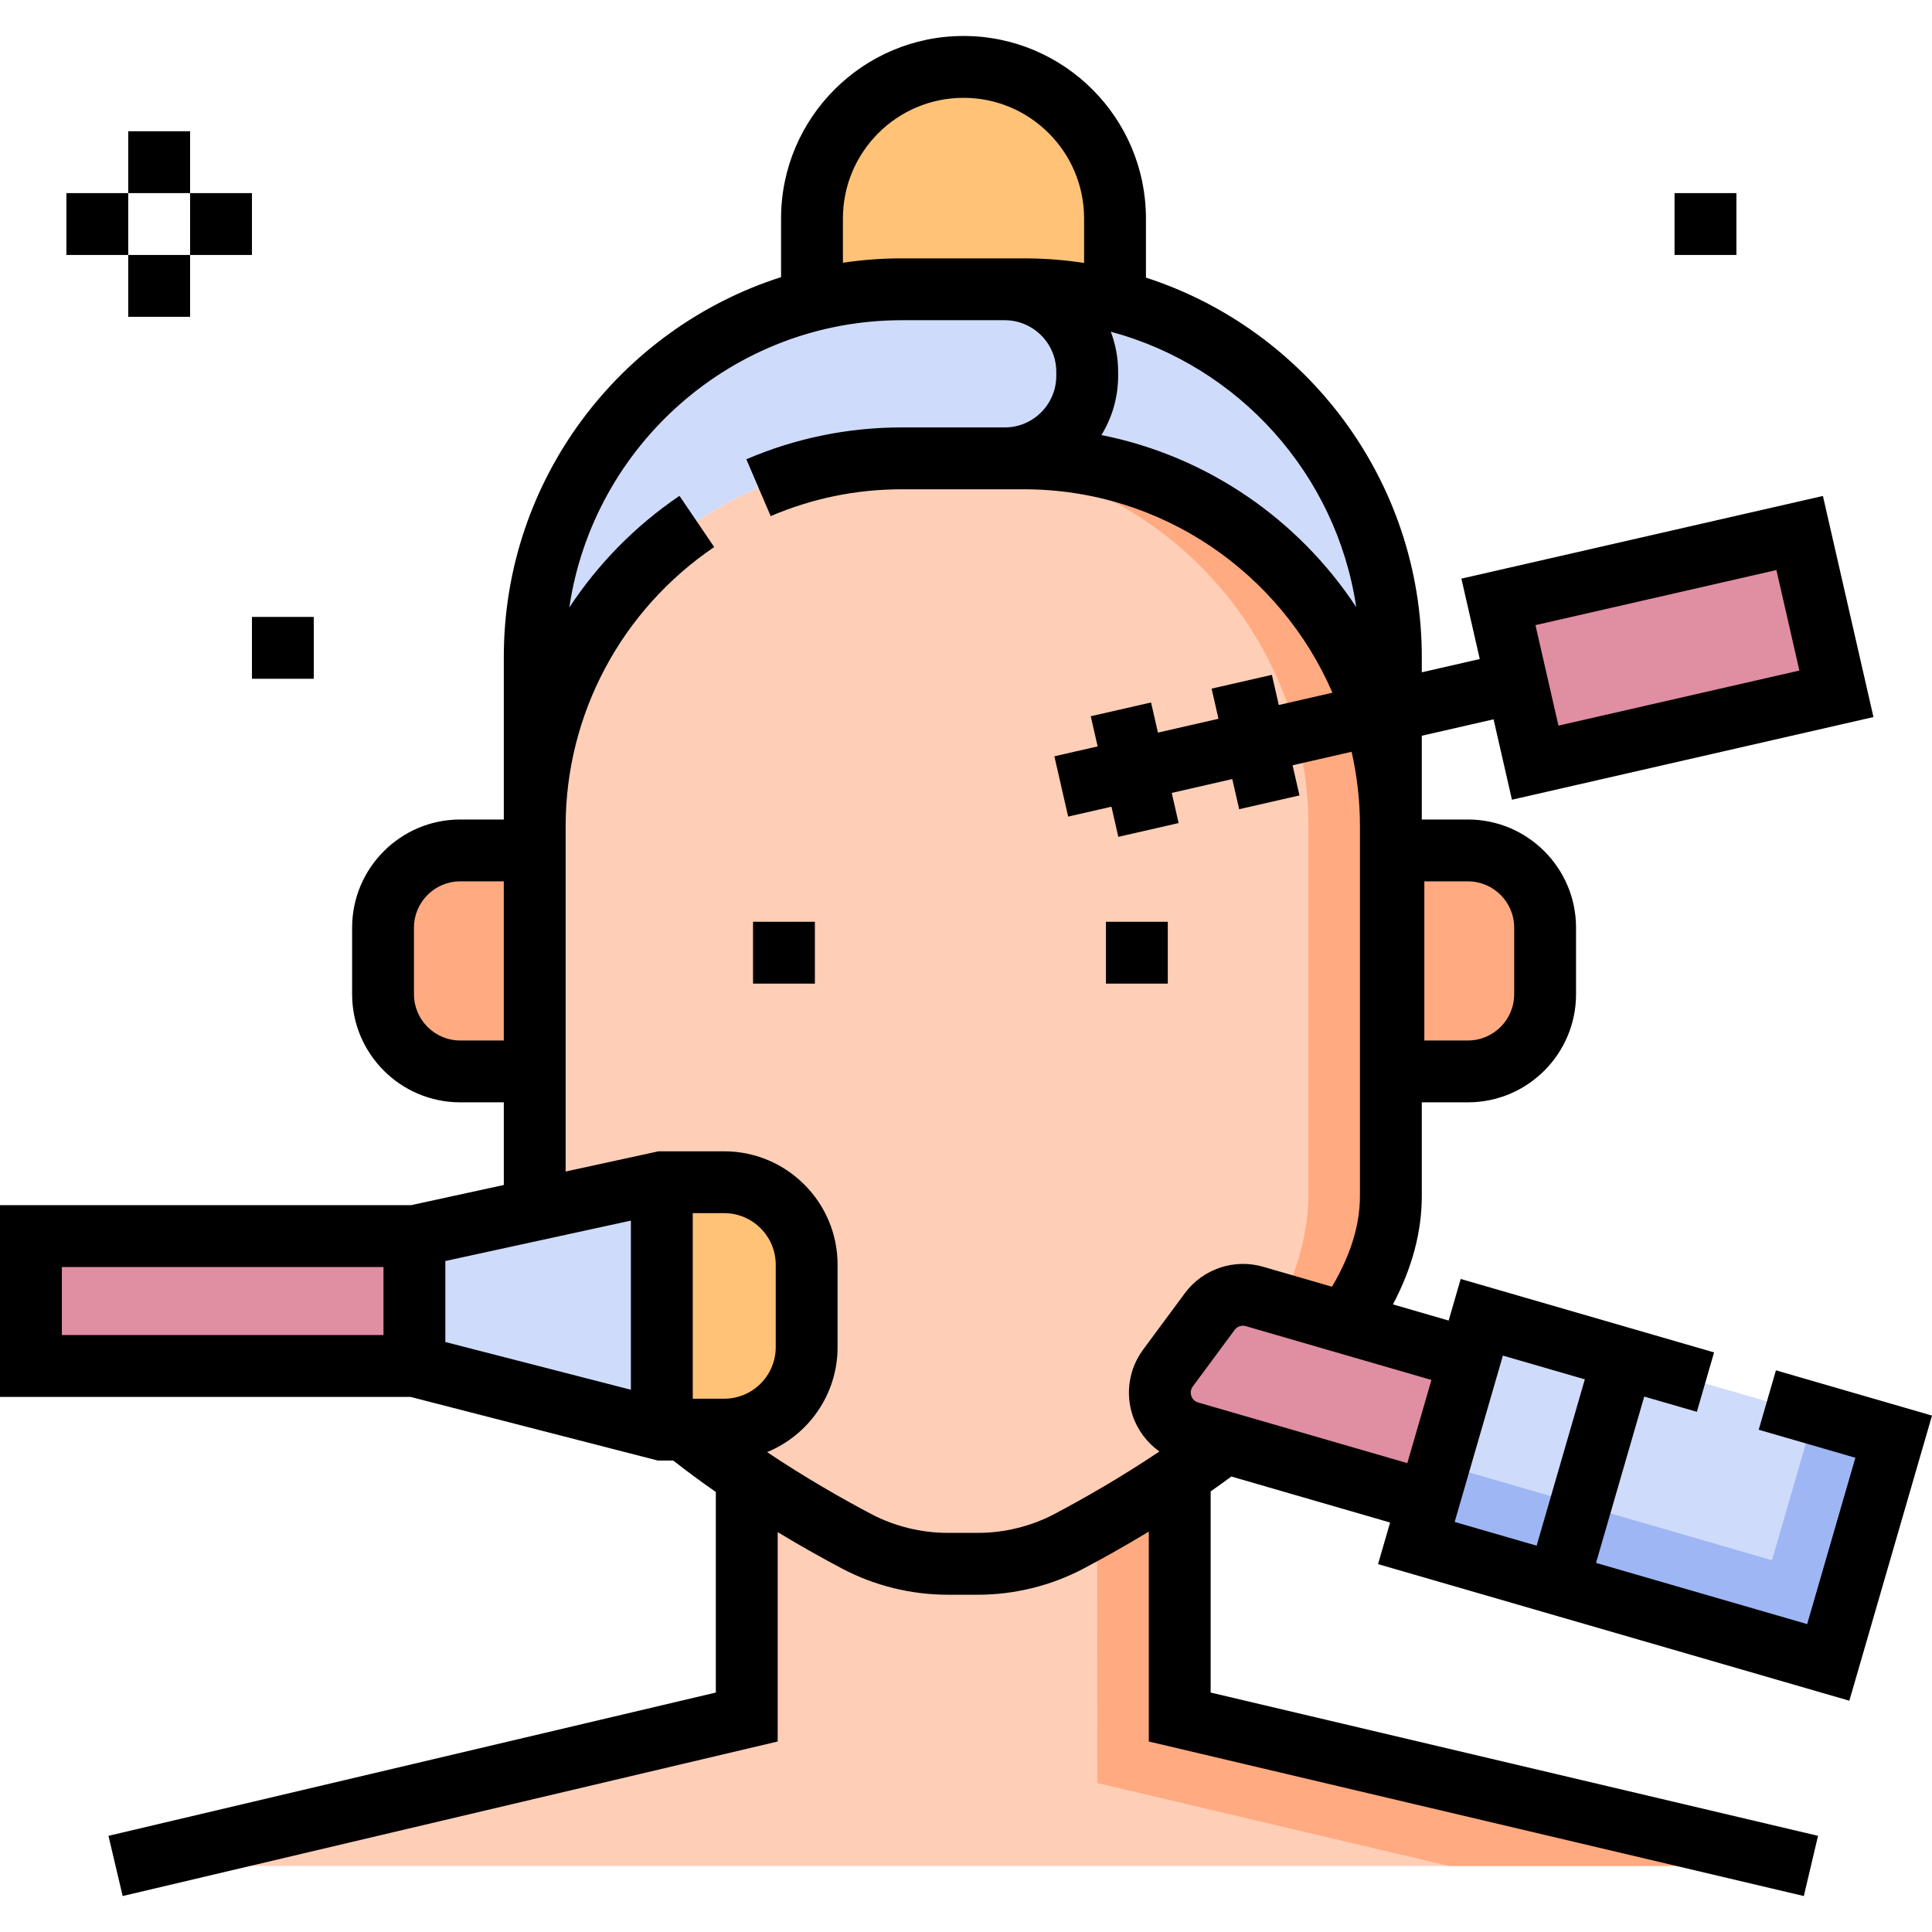 <!-- icon666.com - MILLIONS OF FREE VECTOR ICONS --><svg id="Layer_1" enable-background="new 0 0 468.536 468.536" viewBox="0 0 468.536 468.536" xmlns="http://www.w3.org/2000/svg"><g><g><path d="m181.099 416.401-153.073 36.112h411.148l-153.073-36.112v-58.666c-.003.002-.006.004-.01.007 24.25-16.385 51.213-40.67 51.213-67.656v-89.772c0-49.037-40.063-89.158-89.029-89.158h-29.568c-48.966 0-89.029 40.121-89.029 89.158v89.772c0 27.065 27.121 51.413 51.425 67.799-.002-.001-.004-.002-.006-.004v58.52z" fill="#ffceb7"/><path d="m317.305 200.313v89.772c0 26.987-26.964 63.272-51.213 79.656.003-.002.01 62.66.01 62.66l85.252 20.112h87.821l-153.073-36.112v-58.666c-.003.002-.006.004-.01.007 24.25-16.385 51.213-40.67 51.213-67.656v-89.772c0-49.037-40.063-89.158-89.029-89.158h-20c48.966-.001 89.029 40.12 89.029 89.157z" fill="#ffaa81"/><g fill="#ffaa81"><path d="m129.679 259.83h-18.068c-10.338 0-18.719-8.381-18.719-18.719v-16.152c0-10.338 8.381-18.719 18.719-18.719h18.068z"/><path d="m337.923 206.24h18.068c10.338 0 18.719 8.381 18.719 18.719v16.152c0 10.338-8.381 18.719-18.719 18.719h-18.068z"/></g><path d="m248.276 70.155h-29.568c-48.966 0-89.029 40.121-89.029 89.158v41c0-49.037 40.063-89.158 89.029-89.158h29.568c48.966 0 89.029 40.121 89.029 89.158v-41c0-49.037-40.063-89.158-89.029-89.158z" fill="#cfdbfa"/><path d="m218.708 70.155h29.568c7.633 0 15.049.975 22.131 2.807v-19.994c0-20.293-16.451-36.744-36.744-36.744-20.293 0-36.744 16.451-36.744 36.744v19.91c6.979-1.775 14.278-2.723 21.789-2.723z" fill="#ffc277"/><path d="m372.865 309.307h57v104h-57z" fill="#cfdbfa" transform="matrix(-.278 .961 -.961 -.278 860.127 76.396)"/><path d="m440.034 342.842-10.3 35.537-80.679-23.385-5.568 19.21 99.888 28.953 15.869-54.747z" fill="#9eb6f4"/><path d="m346.41 364.119 10.022-34.577-52.224-15.137c-4.018-1.165-8.336.295-10.824 3.658l-10.146 13.718c-4.142 5.6-1.434 13.612 5.256 15.551z" fill="#e08ea2"/><path d="m384.374 119.641h40v74.938h-40z" fill="#e08ea2" transform="matrix(-.223 -.975 .975 -.223 341.357 586.331)"/><path d="m175.625 286.706h-15.125l-60 13.063v31.5l60 15.438h15.125c11.046 0 20-8.954 20-20v-20c0-11.047-8.954-20.001-20-20.001z" fill="#cfdbfa"/><path d="m175.625 346.706c11.046 0 20-8.954 20-20v-20c0-11.046-8.954-20-20-20h-15.125v60z" fill="#ffc277"/><path d="m7.5 299.768h93v31.5h-93z" fill="#e08ea2"/></g><g><path d="m182.622 223.542h15v15h-15z"/><path d="m268.206 223.542h15v15h-15z"/><path d="m448.49 412.448 20.046-69.152-37.849-10.971-4.176 14.406 23.44 6.795-11.692 40.34-51.201-14.841 11.693-40.34 12.76 3.698 4.176-14.406-61.447-17.811-2.923 10.085-13.507-3.915c4.645-8.81 6.995-17.607 6.995-26.251v-22.754h11.186c14.457 0 26.219-11.762 26.219-26.219v-16.152c0-14.457-11.762-26.219-26.219-26.219h-11.186v-20.315l17.403-3.979 4.458 19.496 87.676-20.048-12.261-53.616-87.675 20.048 4.458 19.497-14.06 3.215v-3.725c0-42.951-28.124-79.441-66.898-91.993v-14.353c0-24.396-19.848-44.244-44.244-44.244s-44.243 19.848-44.243 44.244v14.24c-38.951 12.448-67.24 49.028-67.24 92.105v39.428h-10.567c-14.457 0-26.219 11.762-26.219 26.219v16.152c0 14.457 11.762 26.219 26.219 26.219h10.567v20.042l-22.486 4.895h-99.693v46.5h99.551l60 15.438h3.727c3.419 2.68 6.881 5.224 10.321 7.623v48.636l-147.294 34.747 3.443 14.6 158.851-37.475v-50.775c5.782 3.498 11.135 6.474 15.619 8.843 7.854 4.146 16.724 6.338 25.649 6.338h7.249c8.927 0 17.797-2.191 25.65-6.339 4.452-2.351 9.898-5.374 15.835-8.973v50.907l158.851 37.475 3.443-14.6-147.294-34.748v-48.784c1.669-1.166 3.345-2.371 5.02-3.605l38.497 11.158-2.924 10.085zm-17.688-274.203 5.573 24.37-58.43 13.36-5.572-24.37zm-58.15 236.604-19.874-5.761 2.017-6.96 9.676-33.379 19.874 5.76zm-27.229-161.108h10.567c6.187 0 11.219 5.033 11.219 11.219v16.152c0 6.186-5.032 11.219-11.219 11.219h-10.567zm-16.516-66.505c-13.973-21.212-36.058-36.61-61.799-41.728 2.569-4.181 4.053-9.096 4.053-14.352v-1c0-3.417-.631-6.687-1.775-9.708 30.972 8.324 54.72 34.494 59.521 66.788zm-124.488-94.268c0-16.125 13.118-29.244 29.243-29.244s29.244 13.119 29.244 29.244v10.795c-4.772-.73-9.658-1.109-14.631-1.109h-29.567c-4.854 0-9.625.365-14.289 1.061zm-92.808 199.363c-6.187 0-11.219-5.033-11.219-11.219v-16.152c0-6.186 5.032-11.219 11.219-11.219h10.567v38.59zm-96.611 54.937h78v16.5h-78zm93-1.457 45-9.797v41.018l-45-11.578zm67.625 33.395h-7.625v-45h7.625c6.893 0 12.5 5.607 12.5 12.5v20c0 6.892-5.607 12.5-12.5 12.5zm80.137 27.934c-5.703 3.011-12.15 4.603-18.646 4.603h-7.249c-6.494 0-12.942-1.592-18.645-4.603-6.855-3.621-15.825-8.714-25.194-14.984 10.019-4.111 17.097-13.968 17.097-25.45v-20c0-15.163-12.337-27.5-27.5-27.5h-15.932l-22.515 4.902v-83.794c0-27.054 13.467-52.345 36.024-67.652l-8.422-12.412c-10.774 7.311-19.791 16.553-26.717 27.081 5.806-39.365 39.753-69.675 80.644-69.675h24.954c6.893 0 12.5 5.607 12.5 12.5v1c0 6.893-5.607 12.5-12.5 12.5h-24.954c-13.057 0-25.744 2.598-37.709 7.721l5.904 13.789c10.089-4.319 20.789-6.51 31.805-6.51h29.567c33.497 0 62.329 20.344 74.857 49.339l-13.009 2.975-1.672-7.311-14.622 3.341 1.672 7.311-14.683 3.357-1.672-7.311-14.623 3.344 1.672 7.311-10.495 2.4 3.344 14.623 10.495-2.4 1.671 7.311 14.623-3.344-1.671-7.311 14.683-3.357 1.672 7.311 14.623-3.344-1.672-7.311 14.318-3.274c1.307 5.794 2.02 11.812 2.02 17.996v89.771c0 7.01-2.287 14.38-6.788 21.964l-16.72-4.846c-6.998-2.033-14.611.544-18.941 6.401l-10.147 13.718c-3.403 4.603-4.342 10.588-2.509 16.01 1.2 3.55 3.495 6.565 6.476 8.675-9.567 6.416-18.681 11.578-25.414 15.135zm34.82-27.013c-1.092-.315-1.517-1.138-1.672-1.6-.156-.462-.317-1.374.357-2.287l10.147-13.718c.478-.646 1.234-1.013 2.016-1.013.229 0 .463.032.69.098l45.02 13.05-.46 1.586-5.387 18.584z"/><path d="m31.1 31.831h15v15h-15z"/><path d="m31.1 61.831h15v15h-15z"/><path d="m46.1 46.831h15v15h-15z"/><path d="m16.1 46.831h15v15h-15z"/><path d="m61.1 149.61h15v15h-15z"/><path d="m406.1 46.831h15v15h-15z"/></g></g></svg>